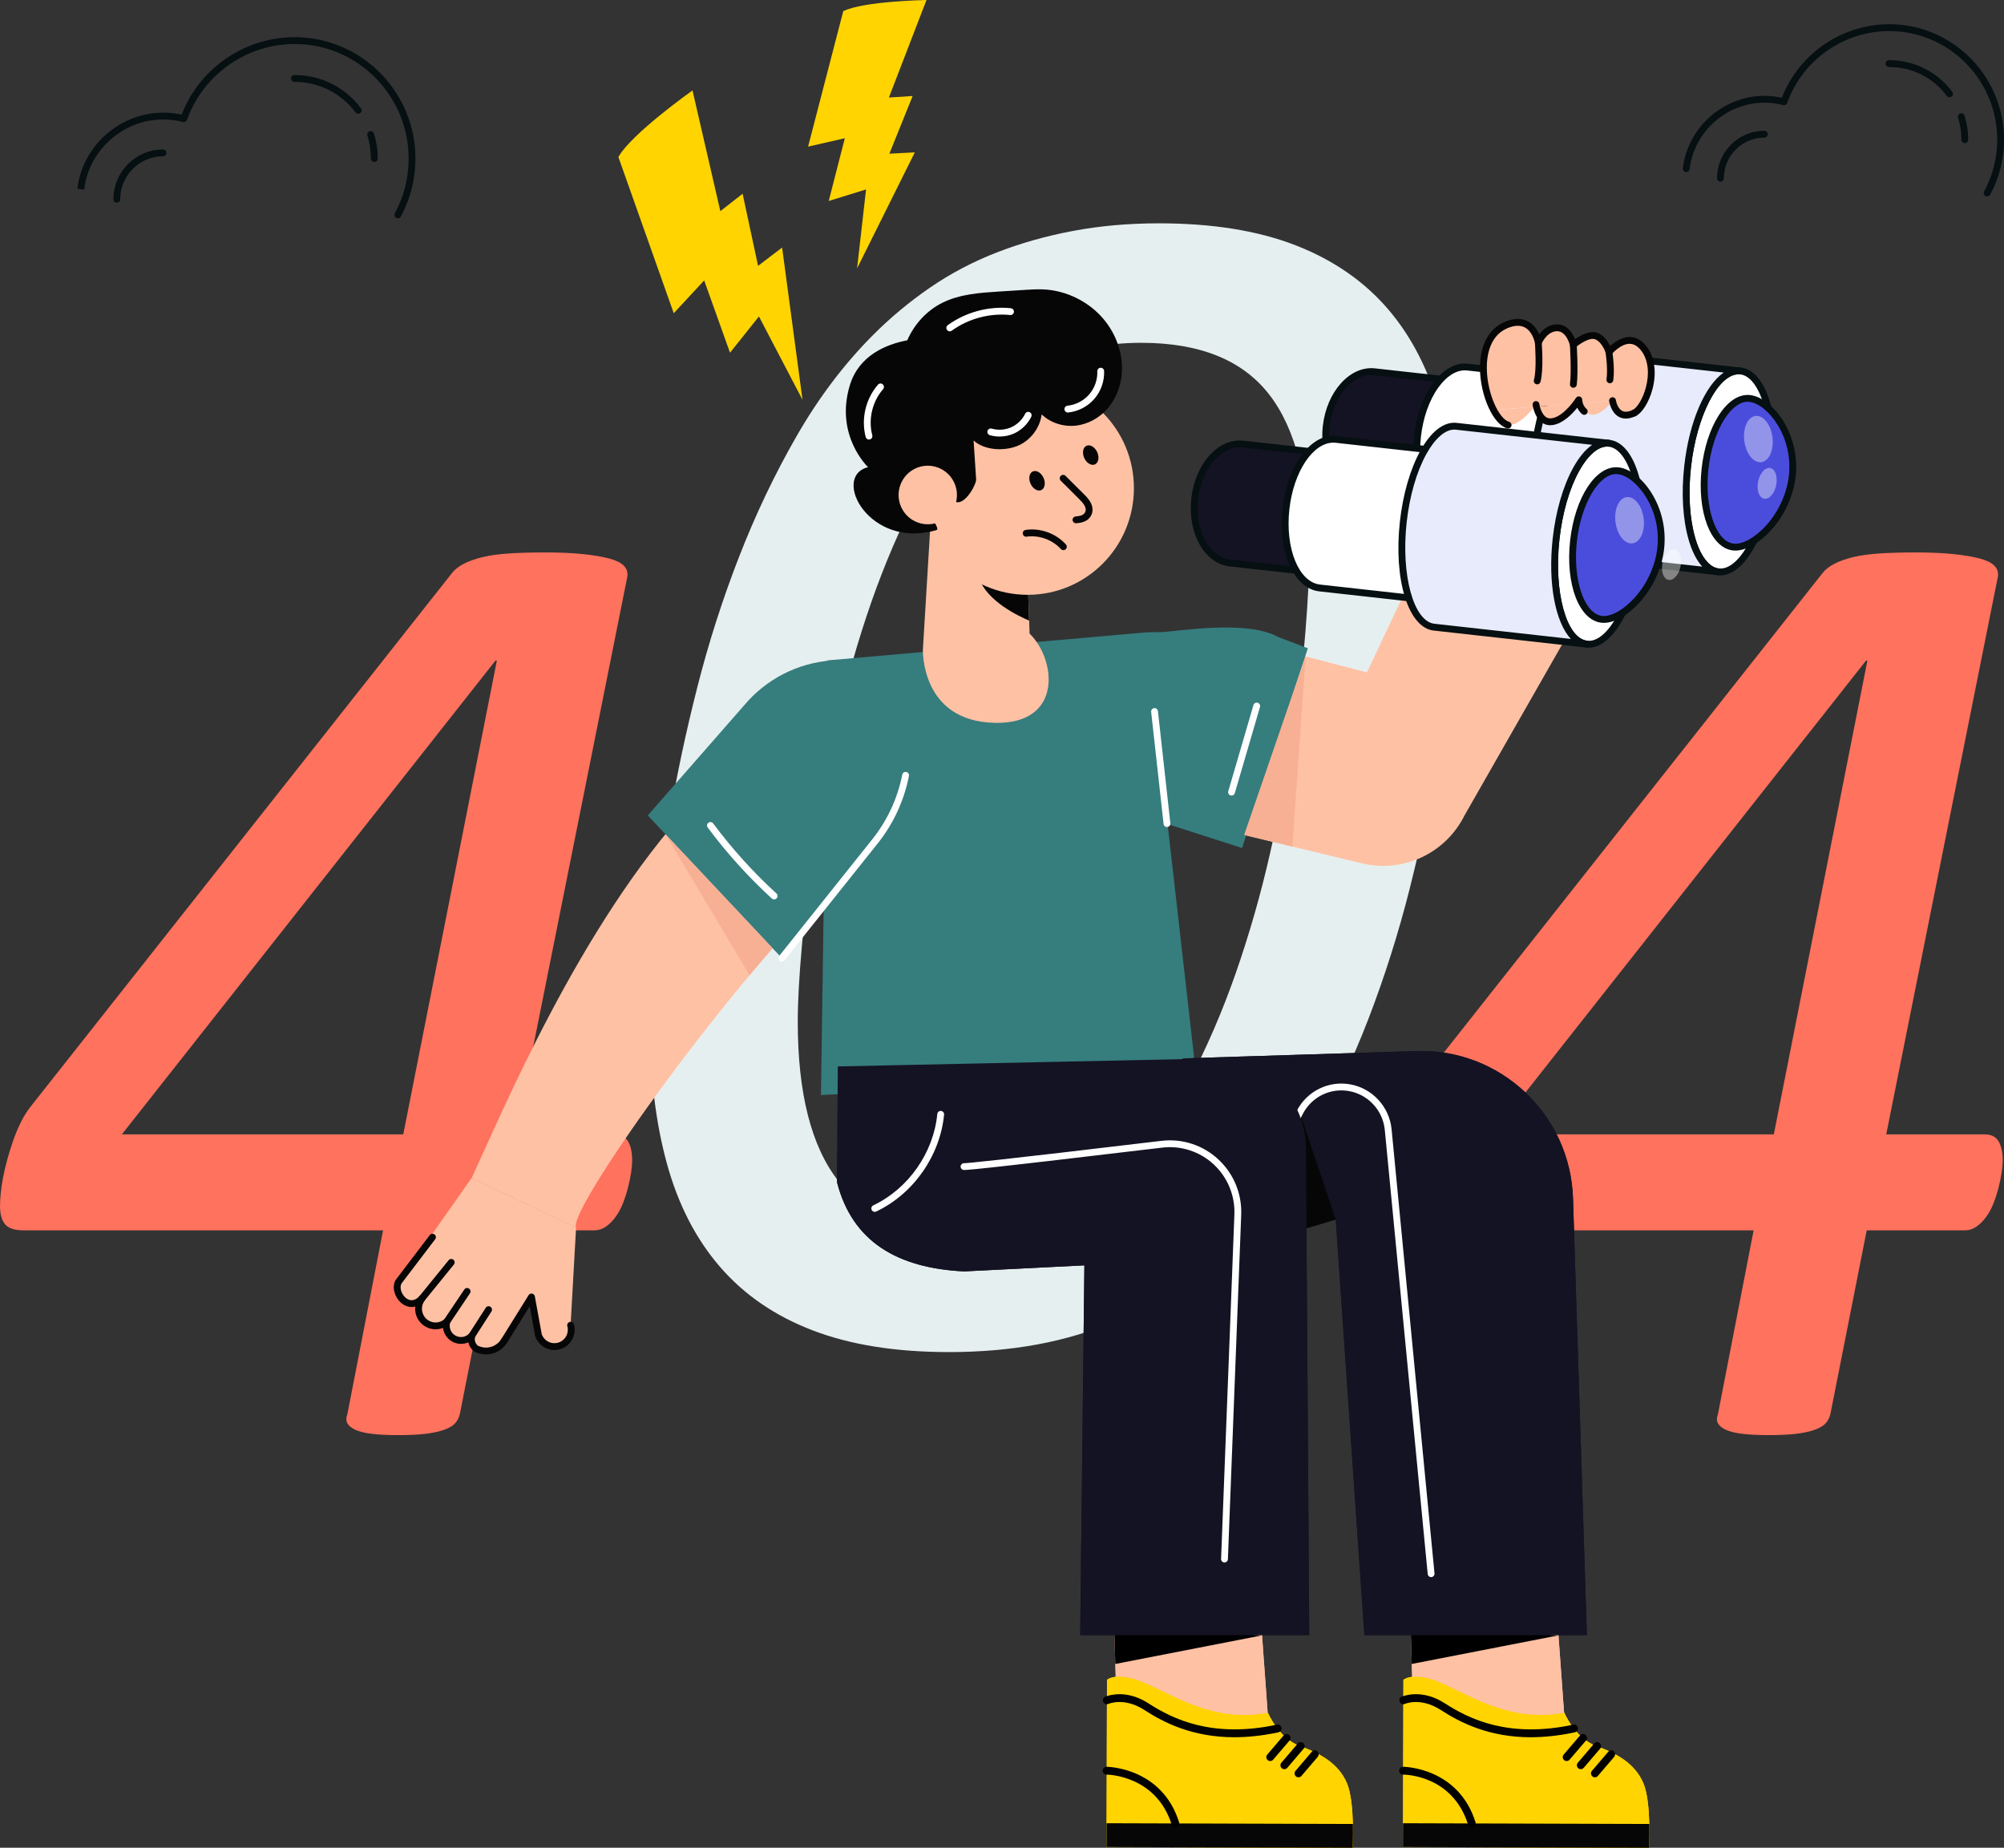 <svg width="256" height="236" viewBox="0 0 256 236" fill="none" xmlns="http://www.w3.org/2000/svg">
<rect x="0" y="0" width="256" height="236" fill="#333333" stroke="none"/>
<g clip-path="url(#clip0_12112_30510)">
<path d="M253.847 25.09C253.777 25.09 253.705 25.072 253.639 25.037C253.428 24.922 253.35 24.658 253.465 24.445C254.696 22.169 255.265 19.584 255.106 16.971C254.687 10.074 249.199 4.5 242.34 4.003C236.162 3.555 230.391 7.315 228.305 13.143C228.23 13.355 228.005 13.474 227.787 13.417C227.112 13.242 226.414 13.143 225.71 13.119C220.81 12.958 216.492 16.624 215.858 21.465L215.842 21.589C215.815 21.829 215.6 22 215.359 21.973C215.121 21.945 214.95 21.727 214.977 21.488L214.994 21.35C215.687 16.069 220.408 12.07 225.739 12.247C226.375 12.268 227.008 12.346 227.624 12.483C229.946 6.495 235.968 2.667 242.404 3.133C249.696 3.66 255.531 9.587 255.975 16.918C256.144 19.695 255.54 22.442 254.231 24.862C254.151 25.008 254.002 25.09 253.849 25.09H253.847Z" fill="#060F11"/>
<path d="M219.78 23.201C219.54 23.201 219.346 23.007 219.346 22.765C219.346 19.424 222.054 16.704 225.384 16.704C225.625 16.704 225.819 16.899 225.819 17.14C225.819 17.381 225.625 17.576 225.384 17.576C222.535 17.576 220.217 19.903 220.217 22.763C220.217 23.005 220.023 23.199 219.782 23.199L219.78 23.201Z" fill="#060F11"/>
<path d="M250.547 14.913C250.836 15.835 250.993 16.819 250.993 17.837L250.547 14.913Z" fill="white"/>
<path d="M250.993 18.273C250.753 18.273 250.559 18.078 250.559 17.837C250.559 16.883 250.415 15.943 250.132 15.043C250.06 14.813 250.186 14.568 250.415 14.496C250.646 14.424 250.888 14.55 250.96 14.78C251.271 15.765 251.426 16.794 251.426 17.837C251.426 18.078 251.232 18.273 250.991 18.273H250.993Z" fill="#060F11"/>
<path d="M249.044 12.424C248.912 12.424 248.782 12.364 248.697 12.251C246.932 9.903 244.239 8.557 241.312 8.557C241.071 8.557 240.877 8.363 240.877 8.121C240.877 7.88 241.071 7.685 241.312 7.685C244.515 7.685 247.459 9.157 249.391 11.725C249.537 11.918 249.498 12.191 249.306 12.337C249.226 12.397 249.135 12.424 249.044 12.424Z" fill="#060F11"/>
<path d="M80.756 148.164C80.756 148.625 80.713 149.143 80.628 149.718C80.543 150.294 80.413 150.927 80.24 151.616C80.067 152.307 79.854 152.983 79.596 153.645C79.338 154.307 79.022 154.897 78.649 155.415C78.275 155.933 77.86 156.351 77.402 156.667C76.942 156.984 76.456 157.142 75.939 157.142H63.383L58.739 180.622C58.623 181.083 58.423 181.471 58.138 181.788C57.851 182.105 57.391 182.378 56.763 182.608C56.13 182.837 55.343 183.009 54.398 183.126C53.451 183.24 52.291 183.299 50.914 183.299C49.537 183.299 48.319 183.24 47.43 183.126C46.54 183.009 45.853 182.837 45.366 182.608C44.877 182.378 44.55 182.105 44.377 181.788C44.204 181.473 44.204 181.083 44.377 180.622L48.935 157.142H3.011C1.862 157.142 1.075 156.883 0.646 156.365C0.215 155.847 0.002 155.07 0.002 154.034C0.002 153.633 0.031 153.115 0.087 152.481C0.144 151.848 0.244 151.157 0.388 150.409C0.53 149.661 0.718 148.871 0.947 148.036C1.176 147.202 1.434 146.382 1.721 145.574C2.008 144.768 2.336 143.991 2.71 143.244C3.082 142.496 3.527 141.807 4.043 141.172L57.707 73.235C58.051 72.776 58.553 72.373 59.213 72.026C59.87 71.681 60.675 71.393 61.62 71.163C62.566 70.934 63.697 70.774 65.016 70.688C66.335 70.603 67.883 70.56 69.66 70.56C71.552 70.56 73.171 70.632 74.52 70.776C75.866 70.92 76.972 71.107 77.831 71.337C78.69 71.566 79.307 71.87 79.68 72.244C80.052 72.62 80.209 73.064 80.153 73.582L65.876 144.885H78.432C79.291 144.885 79.895 145.187 80.238 145.793C80.582 146.396 80.754 147.189 80.754 148.166L80.756 148.164ZM63.471 84.37H63.298L15.567 144.885H51.515L63.471 84.372V84.37Z" fill="#FF725E"/>
<path d="M255.837 148.164C255.837 148.625 255.794 149.143 255.709 149.718C255.624 150.294 255.494 150.927 255.321 151.616C255.148 152.307 254.935 152.983 254.677 153.645C254.419 154.307 254.103 154.897 253.73 155.415C253.356 155.933 252.941 156.351 252.483 156.667C252.023 156.984 251.537 157.142 251.021 157.142H238.464L233.82 180.622C233.704 181.083 233.504 181.471 233.219 181.788C232.932 182.105 232.472 182.378 231.844 182.608C231.211 182.837 230.424 183.009 229.479 183.126C228.532 183.24 227.372 183.299 225.995 183.299C224.618 183.299 223.4 183.24 222.511 183.126C221.621 183.009 220.934 182.837 220.447 182.608C219.958 182.378 219.631 182.105 219.458 181.788C219.285 181.473 219.285 181.083 219.458 180.622L224.017 157.142H178.092C176.943 157.142 176.156 156.883 175.727 156.365C175.296 155.847 175.083 155.07 175.083 154.034C175.083 153.633 175.112 153.115 175.168 152.481C175.225 151.848 175.325 151.157 175.469 150.409C175.611 149.661 175.799 148.871 176.028 148.036C176.257 147.202 176.515 146.382 176.802 145.574C177.089 144.768 177.417 143.991 177.791 143.244C178.163 142.496 178.608 141.807 179.124 141.172L232.788 73.235C233.132 72.776 233.634 72.373 234.294 72.026C234.951 71.681 235.756 71.393 236.701 71.163C237.648 70.934 238.778 70.774 240.098 70.688C241.417 70.603 242.965 70.56 244.741 70.56C246.633 70.56 248.252 70.632 249.601 70.776C250.947 70.92 252.053 71.107 252.912 71.337C253.771 71.566 254.388 71.87 254.761 72.244C255.133 72.62 255.29 73.064 255.234 73.582L240.957 144.885H253.513C254.373 144.885 254.976 145.187 255.319 145.793C255.663 146.396 255.835 147.189 255.835 148.166L255.837 148.164ZM238.552 84.37H238.379L190.648 144.883H226.596L238.552 84.37Z" fill="#FF725E"/>
<path d="M186.124 70.519C186.124 73.695 185.926 77.573 185.531 82.154C185.135 86.738 184.487 91.68 183.589 96.983C182.689 102.287 181.521 107.79 180.084 113.489C178.644 119.19 176.885 124.745 174.8 130.158C172.714 135.568 170.253 140.728 167.413 145.635C164.573 150.543 161.32 154.8 157.654 158.406C153.411 162.736 148.29 166.198 142.288 168.795C136.285 171.392 129.259 172.691 121.209 172.691C114.45 172.691 108.664 171.772 103.847 169.932C99.031 168.092 95.076 165.386 91.985 161.815C88.893 158.244 86.63 153.844 85.192 148.61C83.753 143.38 83.035 137.408 83.035 130.697C83.035 127.523 83.233 123.645 83.629 119.061C84.022 114.48 84.67 109.536 85.57 104.232C86.469 98.928 87.636 93.446 89.076 87.782C90.513 82.118 92.292 76.563 94.414 71.113C96.534 65.665 98.996 60.505 101.801 55.636C104.604 50.766 107.839 46.49 111.506 42.81C113.733 40.575 116.159 38.554 118.784 36.749C121.406 34.946 124.246 33.449 127.302 32.257C130.357 31.067 133.61 30.146 137.061 29.498C140.512 28.848 144.178 28.524 148.059 28.524C154.887 28.524 160.711 29.463 165.527 31.338C170.342 33.215 174.278 35.939 177.335 39.51C180.39 43.081 182.619 47.483 184.02 52.715C185.422 57.947 186.122 63.881 186.122 70.519H186.124ZM167.254 70.735C167.254 61.572 165.545 54.788 162.131 50.386C158.715 45.986 153.27 43.784 145.796 43.784C141.553 43.784 137.726 44.524 134.312 46.003C130.896 47.483 127.752 49.629 124.877 52.442C122 55.33 119.449 58.901 117.22 63.157C114.992 67.415 113.015 72.016 111.29 76.956C109.566 81.9 108.127 86.985 106.978 92.217C105.828 97.449 104.875 102.499 104.121 107.369C103.366 112.239 102.808 116.678 102.449 120.681C102.088 124.686 101.909 127.951 101.909 130.477C101.909 139.642 103.634 146.425 107.085 150.826C110.536 155.228 115.961 157.428 123.368 157.428C127.682 157.428 131.544 156.688 134.96 155.208C138.374 153.731 141.483 151.583 144.286 148.77C147.089 145.956 149.625 142.403 151.889 138.109C154.152 133.818 156.148 129.2 157.873 124.256C159.597 119.314 161.054 114.227 162.239 108.995C163.425 103.765 164.396 98.732 165.151 93.895C165.906 89.063 166.445 84.625 166.769 80.583C167.093 76.543 167.254 73.26 167.254 70.733V70.735Z" fill="#E6EFEF"/>
<path d="M142.558 215.279C149.415 219.882 156.209 223.942 161.966 219.148L160.057 192.939L141.87 192.133L142.56 215.279H142.558Z" fill="#FFC1A4"/>
<path d="M161.134 208.891L142.475 212.526L142.322 207.236L161.134 208.891Z" fill="black"/>
<path d="M161.964 218.749C161.964 218.749 163.341 222.024 166.051 223.003C168.761 223.983 171.027 225.297 172.07 227.77C173.114 230.243 172.782 236.002 172.782 236.002L141.352 235.908L141.414 214.553C141.414 214.553 142.764 213.332 146.626 215.118C150.49 216.901 155.442 219.997 161.964 218.751V218.749Z" fill="#FFD400"/>
<path d="M172.823 232.963C172.862 234.643 172.784 236.002 172.784 236.002L141.354 235.909L141.363 232.869L172.825 232.963H172.823Z" fill="#060606"/>
<path d="M157.699 221.886C152.316 221.886 148.653 220.005 146.182 218.402C143.627 216.745 141.631 217.612 141.612 217.622C141.362 217.735 141.067 217.622 140.954 217.37C140.842 217.119 140.954 216.823 141.205 216.71C141.305 216.666 143.717 215.616 146.721 217.563C149.821 219.573 154.888 222.039 163.091 220.283C163.359 220.225 163.625 220.398 163.681 220.667C163.739 220.935 163.567 221.202 163.299 221.259C161.252 221.697 159.39 221.882 157.699 221.882V221.886Z" fill="black"/>
<path d="M162.263 224.925C162.149 224.925 162.034 224.886 161.939 224.804C161.732 224.625 161.706 224.31 161.885 224.102L163.968 221.666C164.147 221.457 164.461 221.432 164.668 221.613C164.876 221.792 164.901 222.108 164.723 222.316L162.639 224.752C162.54 224.867 162.403 224.925 162.261 224.925H162.263Z" fill="black"/>
<path d="M164.067 225.965C163.952 225.965 163.838 225.926 163.743 225.844C163.535 225.665 163.51 225.35 163.688 225.141L165.772 222.705C165.95 222.497 166.265 222.472 166.472 222.653C166.68 222.832 166.705 223.147 166.526 223.356L164.443 225.791C164.344 225.906 164.206 225.965 164.065 225.965H164.067Z" fill="black"/>
<path d="M165.873 227.003C165.758 227.003 165.644 226.964 165.549 226.882C165.341 226.703 165.316 226.387 165.495 226.179L167.578 223.743C167.756 223.535 168.071 223.51 168.278 223.691C168.486 223.87 168.511 224.185 168.333 224.394L166.249 226.829C166.15 226.944 166.013 227.003 165.871 227.003H165.873Z" fill="black"/>
<path d="M150.149 233.395C149.937 233.395 149.741 233.258 149.675 233.046C147.681 226.705 141.424 226.66 141.383 226.658C141.109 226.644 140.884 226.436 140.884 226.161C140.884 225.885 141.105 225.661 141.379 225.661C141.474 225.661 148.418 225.731 150.622 232.746C150.706 233.009 150.56 233.29 150.298 233.371C150.248 233.387 150.197 233.395 150.149 233.395Z" fill="black"/>
<path d="M180.425 215.279C187.283 219.882 194.076 223.942 199.833 219.148L197.924 192.939L179.737 192.133L180.427 215.279H180.425Z" fill="#FFC1A4"/>
<path d="M199.001 208.891L180.342 212.526L180.189 207.236L199.001 208.891Z" fill="black"/>
<path d="M199.831 218.749C199.831 218.749 201.208 222.024 203.918 223.003C206.628 223.983 208.894 225.297 209.938 227.77C210.981 230.243 210.649 236.002 210.649 236.002L179.219 235.908L179.281 214.553C179.281 214.553 180.631 213.332 184.493 215.118C188.357 216.901 193.309 219.997 199.831 218.751V218.749Z" fill="#FFD400"/>
<path d="M210.69 232.963C210.729 234.643 210.651 236.002 210.651 236.002L179.221 235.909L179.23 232.869L210.692 232.963H210.69Z" fill="#060606"/>
<path d="M195.566 221.886C190.183 221.886 186.521 220.005 184.049 218.402C181.495 216.745 179.498 217.612 179.479 217.622C179.229 217.735 178.934 217.622 178.821 217.37C178.709 217.119 178.822 216.823 179.072 216.71C179.173 216.666 181.584 215.616 184.589 217.563C187.688 219.573 192.755 222.039 200.959 220.283C201.226 220.225 201.492 220.398 201.548 220.667C201.606 220.935 201.434 221.202 201.166 221.259C199.12 221.697 197.257 221.882 195.566 221.882V221.886Z" fill="black"/>
<path d="M200.13 224.925C200.016 224.925 199.901 224.886 199.806 224.804C199.599 224.625 199.573 224.31 199.752 224.102L201.835 221.666C202.014 221.457 202.328 221.432 202.536 221.613C202.743 221.792 202.768 222.108 202.59 222.316L200.507 224.752C200.408 224.867 200.27 224.925 200.128 224.925H200.13Z" fill="black"/>
<path d="M201.936 225.965C201.821 225.965 201.707 225.926 201.612 225.844C201.404 225.665 201.379 225.35 201.558 225.141L203.641 222.705C203.819 222.497 204.134 222.472 204.341 222.653C204.549 222.832 204.574 223.147 204.396 223.356L202.312 225.791C202.213 225.906 202.076 225.965 201.934 225.965H201.936Z" fill="black"/>
<path d="M203.74 227.003C203.626 227.003 203.511 226.964 203.416 226.882C203.209 226.703 203.183 226.387 203.362 226.179L205.445 223.743C205.624 223.535 205.938 223.51 206.145 223.691C206.353 223.87 206.378 224.185 206.2 224.394L204.116 226.829C204.017 226.944 203.88 227.003 203.738 227.003H203.74Z" fill="black"/>
<path d="M188.016 233.395C187.805 233.395 187.609 233.258 187.543 233.046C185.556 226.73 179.506 226.658 179.25 226.658C178.976 226.658 178.753 226.436 178.751 226.159C178.751 225.885 178.973 225.661 179.246 225.659C179.341 225.659 186.286 225.729 188.489 232.744C188.573 233.007 188.427 233.288 188.165 233.369C188.115 233.385 188.064 233.393 188.016 233.393V233.395Z" fill="black"/>
<path d="M170.629 155.748L174.292 208.848H202.714L200.945 153.076C200.603 142.288 191.579 133.841 180.833 134.248L151.078 135.181L153.629 160.843L170.629 155.748Z" fill="#141323"/>
<path d="M166.04 142.077L170.629 155.748L165.095 157.407L166.04 142.077Z" fill="#060606"/>
<path d="M182.815 201.436C182.594 201.436 182.404 201.266 182.383 201.04L176.901 144.317C176.662 141.844 174.794 139.807 172.36 139.361C169.943 138.919 167.559 140.091 166.426 142.28L163.476 147.973C163.365 148.187 163.101 148.271 162.89 148.158C162.676 148.047 162.593 147.784 162.705 147.57L165.656 141.877C166.967 139.348 169.724 137.992 172.517 138.503C175.332 139.017 177.491 141.375 177.768 144.233L183.25 200.957C183.273 201.196 183.099 201.41 182.858 201.434C182.844 201.434 182.829 201.436 182.815 201.436Z" fill="white"/>
<path d="M138.526 161.616L137.99 208.848H167.248L166.824 146.634C166.775 139.607 160.566 134.235 153.637 135.224L107.027 136.207L106.93 151.018C108.876 158.557 114.585 161.963 123.151 162.387L138.528 161.614L138.526 161.616Z" fill="#141323"/>
<path d="M111.747 154.782C111.584 154.782 111.429 154.691 111.353 154.533C111.25 154.315 111.343 154.054 111.56 153.951C116.045 151.819 119.254 147.239 119.737 142.282C119.76 142.042 119.971 141.867 120.212 141.891C120.451 141.914 120.625 142.128 120.602 142.368C120.09 147.623 116.687 152.481 111.931 154.739C111.871 154.768 111.807 154.782 111.745 154.782H111.747Z" fill="white"/>
<path d="M156.422 199.559C156.422 199.559 156.411 199.559 156.405 199.559C156.164 199.549 155.978 199.347 155.988 199.105L157.687 155.123C157.78 152.699 156.816 150.364 155.041 148.717C153.266 147.072 150.871 146.291 148.471 146.577C123.578 149.546 123.221 149.463 123.05 149.422C122.815 149.367 122.67 149.132 122.726 148.898C122.778 148.678 122.988 148.536 123.205 148.565C123.533 148.569 126.706 148.294 148.37 145.711C151.024 145.393 153.67 146.256 155.633 148.076C157.596 149.897 158.663 152.477 158.558 155.158L156.859 199.14C156.849 199.376 156.657 199.561 156.424 199.561L156.422 199.559Z" fill="white"/>
<path d="M209.928 64.138L187.071 104.172C184.654 109.007 179.238 111.534 173.997 110.272L150.035 104.499L157.324 81.38L174.616 85.881L189.31 54.812L209.93 64.14L209.928 64.138Z" fill="#FFC1A4"/>
<path d="M146.368 80.768L147.371 80.743C147.689 80.735 148.006 80.749 148.324 80.733C150.838 80.609 159.303 79.133 163.328 81.38L167.074 82.799L158.665 108.311L139.99 102.311L146.368 80.77V80.768Z" fill="#367D7E"/>
<path d="M152.549 135.107L146.37 80.768L105.679 84.351L104.872 139.864C121.62 139.04 137.575 137.51 152.551 135.107H152.549Z" fill="#367D7E"/>
<path d="M149.072 105.628C148.853 105.628 148.665 105.463 148.64 105.241L147.055 90.928C147.028 90.689 147.201 90.472 147.439 90.445C147.678 90.418 147.893 90.591 147.92 90.831L149.505 105.143C149.532 105.383 149.36 105.599 149.121 105.626C149.105 105.626 149.088 105.628 149.072 105.628Z" fill="white"/>
<path d="M157.325 101.61C157.284 101.61 157.243 101.604 157.202 101.592C156.971 101.524 156.84 101.283 156.907 101.051L160.122 90.056C160.19 89.824 160.43 89.692 160.661 89.76C160.892 89.828 161.024 90.069 160.956 90.301L157.742 101.296C157.685 101.487 157.513 101.61 157.325 101.61Z" fill="white"/>
<path d="M127.085 92.326C135.884 92.505 134.891 84.168 131.525 80.926L131.244 72.809L118.889 66.522L117.896 82.947C117.896 82.947 117.564 92.131 127.087 92.324L127.085 92.326Z" fill="#FFC1A4"/>
<path d="M131.466 79.263C130.134 78.704 126.177 76.839 125.077 73.907L131.3 74.606L131.466 79.261V79.263Z" fill="#060606"/>
<path d="M131.28 75.971C138.775 75.971 144.851 69.872 144.851 62.349C144.851 54.826 138.775 48.727 131.28 48.727C123.785 48.727 117.709 54.826 117.709 62.349C117.709 69.872 123.785 75.971 131.28 75.971Z" fill="#FFC1A4"/>
<path d="M137.449 66.835C137.23 66.835 137.042 66.669 137.016 66.446C136.991 66.206 137.164 65.99 137.402 65.965C137.717 65.932 138.041 65.897 138.289 65.76C138.522 65.634 138.671 65.414 138.692 65.17C138.733 64.685 138.316 64.199 137.903 63.786L135.505 61.397C135.335 61.227 135.335 60.951 135.503 60.78C135.672 60.608 135.948 60.608 136.118 60.778L138.516 63.167C139.073 63.722 139.633 64.403 139.559 65.246C139.513 65.784 139.193 66.263 138.704 66.529C138.304 66.747 137.874 66.792 137.495 66.833C137.48 66.833 137.464 66.835 137.449 66.835Z" fill="#060606"/>
<path d="M135.841 70.266C135.723 70.266 135.604 70.217 135.519 70.124C134.444 68.938 132.73 68.317 131.147 68.544C130.906 68.58 130.689 68.412 130.654 68.175C130.619 67.935 130.786 67.715 131.023 67.68C132.908 67.407 134.879 68.12 136.163 69.536C136.324 69.715 136.312 69.989 136.134 70.153C136.051 70.229 135.946 70.266 135.841 70.266Z" fill="#060606"/>
<path d="M131.651 61.788C131.955 62.443 132.57 62.803 133.022 62.594C133.476 62.38 133.602 61.679 133.302 61.025C132.997 60.365 132.384 60.005 131.93 60.219C131.478 60.425 131.352 61.128 131.651 61.788Z" fill="#060606"/>
<path d="M138.51 58.507C138.814 59.162 139.429 59.522 139.881 59.313C140.335 59.099 140.461 58.398 140.161 57.744C139.856 57.084 139.243 56.724 138.789 56.938C138.337 57.144 138.211 57.847 138.51 58.507Z" fill="#060606"/>
<path d="M143.264 48.073C143.08 49.551 142.498 50.988 141.538 52.121C140.508 53.336 139.032 54.179 137.453 54.36C135.878 54.541 134.217 54.031 133.067 52.927C132.838 54.738 131.54 56.377 129.835 57.008C128.128 57.639 125.713 57.495 124.371 56.258C124.477 57.913 124.588 59.569 124.695 61.22C124.739 61.903 123.024 65.034 121.773 63.913C121.74 63.883 122.089 63.215 118.516 62.573C115.259 61.989 120.353 67.26 119.676 67.686C111.038 70.272 106.137 60.83 110.895 59.67C110.895 59.67 106.592 55.632 108.573 49.175C109.743 45.37 113.232 43.971 115.9 43.464C116.794 41.397 118.41 39.635 120.433 38.647C122.644 37.565 125.166 37.392 127.62 37.236C128.728 37.166 129.831 37.096 130.939 37.025C131.73 36.977 132.526 36.926 133.317 36.963C136.25 37.107 139.105 38.523 140.997 40.783C142.675 42.789 143.588 45.474 143.264 48.071V48.073Z" fill="#060606"/>
<path d="M122.119 64.178C122.645 62.181 121.458 60.134 119.469 59.606C117.479 59.078 115.44 60.269 114.913 62.266C114.387 64.263 115.574 66.31 117.564 66.838C119.553 67.366 121.593 66.175 122.119 64.178Z" fill="#FFC1A4"/>
<path d="M88.263 102.792C73.977 118.236 63.969 142.551 60.243 150.463L73.591 156.788C72.427 154.961 91.031 128.222 106.926 112.155" fill="#FFC1A4"/>
<path d="M113.716 83.841L106.323 84.347C101.935 84.647 97.858 86.73 95.035 90.116L82.749 104.147L99.875 122.367L111.787 107.445C115.626 102.636 116.971 96.286 115.411 90.326L113.714 83.843L113.716 83.841Z" fill="#367D7E"/>
<path d="M99.877 122.803C99.782 122.803 99.685 122.772 99.606 122.708C99.417 122.558 99.388 122.282 99.538 122.095L111.45 107.172C113.353 104.787 114.67 101.943 115.258 98.944C115.304 98.707 115.533 98.555 115.768 98.6C116.005 98.646 116.158 98.876 116.111 99.112C115.496 102.248 114.119 105.223 112.129 107.718L100.217 122.64C100.131 122.747 100.005 122.803 99.877 122.803Z" fill="white"/>
<path d="M73.591 156.788L72.89 169.266C73.204 170.415 72.529 171.601 71.385 171.918C70.442 172.177 69.466 171.762 68.98 170.952C68.9 170.822 68.83 170.676 68.78 170.522L67.893 165.653L64.402 171.264C63.636 172.497 62.045 172.915 60.774 172.22C60.291 171.821 60.107 171.182 60.27 170.604C59.684 171.241 58.724 171.406 57.94 170.952C57.657 170.785 57.434 170.557 57.279 170.3C57.009 169.852 56.935 169.309 57.075 168.809C56.355 169.445 55.281 169.545 54.447 168.992C54.169 168.809 53.944 168.567 53.781 168.299C53.37 167.613 53.349 166.729 53.797 166.009C53.863 165.904 53.901 165.843 53.901 165.843C52.006 167.859 49.952 164.778 51.027 163.561L60.239 150.465" fill="#FFC1A4"/>
<path d="M70.826 172.428C69.936 172.428 69.082 171.965 68.607 171.176C68.502 171.001 68.421 170.826 68.367 170.655C68.361 170.637 68.355 170.618 68.353 170.598L67.668 166.838L64.772 171.494C64.644 171.698 64.376 171.761 64.173 171.632C63.969 171.504 63.907 171.235 64.035 171.03L67.527 165.419C67.622 165.267 67.802 165.187 67.977 165.222C68.153 165.255 68.291 165.396 68.324 165.573L69.204 170.411C69.239 170.512 69.29 170.618 69.354 170.725C69.748 171.379 70.537 171.696 71.272 171.496C71.713 171.375 72.081 171.087 72.308 170.688C72.535 170.289 72.593 169.825 72.471 169.381C72.407 169.15 72.543 168.908 72.776 168.844C73.008 168.78 73.247 168.916 73.311 169.15C73.493 169.817 73.406 170.516 73.065 171.12C72.723 171.722 72.168 172.154 71.503 172.339C71.28 172.399 71.053 172.43 70.828 172.43L70.826 172.428Z" fill="#060606"/>
<path d="M62.08 172.989C61.566 172.989 61.048 172.865 60.569 172.602C60.544 172.588 60.522 172.572 60.501 172.555C60.152 172.267 59.919 171.873 59.826 171.447C59.166 171.739 58.388 171.712 57.725 171.326C57.386 171.126 57.106 170.849 56.908 170.522C56.739 170.24 56.631 169.926 56.592 169.605C55.82 169.907 54.928 169.829 54.21 169.352C53.888 169.14 53.613 168.852 53.413 168.521C53.11 168.016 52.988 167.442 53.048 166.881C52.325 167.066 51.648 166.782 51.192 166.363C50.35 165.59 49.943 164.128 50.705 163.267L54.901 157.751C55.046 157.559 55.32 157.524 55.51 157.67C55.7 157.816 55.737 158.09 55.591 158.281L51.374 163.822C50.982 164.268 51.188 165.178 51.778 165.721C52.105 166.023 52.779 166.4 53.587 165.54C53.741 165.376 53.993 165.357 54.171 165.495C54.348 165.633 54.392 165.882 54.272 166.073L54.167 166.239C53.818 166.799 53.814 167.5 54.156 168.069C54.288 168.289 54.472 168.482 54.687 168.624C55.339 169.056 56.202 168.996 56.79 168.478C56.935 168.349 57.147 168.334 57.31 168.437C57.473 168.54 57.548 168.739 57.496 168.924C57.389 169.309 57.446 169.728 57.653 170.072C57.775 170.275 57.952 170.448 58.163 170.575C58.755 170.917 59.492 170.806 59.954 170.306C60.09 170.158 60.311 170.123 60.485 170.222C60.66 170.322 60.745 170.528 60.691 170.723C60.575 171.134 60.705 171.576 61.023 171.858C62.082 172.413 63.399 172.056 64.033 171.034C64.159 170.83 64.429 170.768 64.633 170.896C64.836 171.025 64.898 171.293 64.77 171.498C64.173 172.458 63.139 172.993 62.078 172.993L62.08 172.989Z" fill="#060606"/>
<path d="M53.904 166.278C53.806 166.278 53.709 166.244 53.628 166.18C53.442 166.028 53.415 165.754 53.566 165.567L57.308 160.958C57.459 160.771 57.733 160.744 57.919 160.896C58.105 161.048 58.132 161.324 57.981 161.509L54.239 166.118C54.154 166.223 54.028 166.279 53.902 166.279L53.904 166.278Z" fill="#060606"/>
<path d="M57.077 169.243C56.993 169.243 56.908 169.22 56.834 169.169C56.635 169.035 56.582 168.762 56.716 168.563L59.312 164.7C59.446 164.5 59.717 164.447 59.915 164.582C60.115 164.716 60.167 164.989 60.033 165.187L57.438 169.05C57.354 169.175 57.217 169.243 57.077 169.243Z" fill="#060606"/>
<path d="M60.272 171.038C60.19 171.038 60.109 171.015 60.037 170.968C59.835 170.838 59.777 170.567 59.907 170.364L62.049 167.035C62.179 166.832 62.448 166.774 62.65 166.905C62.852 167.035 62.91 167.306 62.78 167.508L60.639 170.838C60.555 170.966 60.415 171.038 60.272 171.038Z" fill="#060606"/>
<path d="M98.89 114.875C98.785 114.875 98.68 114.838 98.597 114.76C95.594 112.013 92.837 108.962 90.407 105.695C90.263 105.502 90.302 105.227 90.496 105.083C90.688 104.939 90.962 104.978 91.105 105.171C93.503 108.395 96.222 111.403 99.184 114.114C99.363 114.275 99.374 114.552 99.213 114.731C99.128 114.826 99.01 114.873 98.891 114.873L98.89 114.875Z" fill="white"/>
<path d="M166.781 83.841L165.095 108.126L158.931 106.641L166.781 83.841Z" fill="#F7B094"/>
<path d="M85.006 106.547L95.755 124.562L98.692 121.106L85.006 106.547Z" fill="#F7B094"/>
<path d="M50.823 27.878C50.753 27.878 50.681 27.861 50.615 27.826C50.404 27.711 50.326 27.446 50.441 27.234C51.74 24.831 52.34 22.103 52.173 19.344C51.733 12.066 45.94 6.182 38.699 5.658C32.178 5.185 26.087 9.153 23.887 15.306C23.811 15.518 23.586 15.637 23.369 15.581C22.657 15.396 21.918 15.29 21.173 15.265C15.999 15.096 11.437 18.966 10.766 24.079L10.748 24.212L9.885 24.107L9.903 23.965C10.632 18.412 15.588 14.208 21.2 14.393C21.875 14.414 22.548 14.5 23.202 14.644C25.64 8.333 31.98 4.297 38.759 4.788C46.431 5.343 52.571 11.579 53.038 19.292C53.215 22.214 52.58 25.104 51.203 27.65C51.124 27.796 50.974 27.878 50.821 27.878H50.823Z" fill="#060F11"/>
<path d="M14.925 25.886C14.684 25.886 14.49 25.692 14.49 25.45C14.49 21.942 17.334 19.087 20.829 19.087C21.07 19.087 21.264 19.282 21.264 19.523C21.264 19.765 21.07 19.959 20.829 19.959C17.813 19.959 15.359 22.422 15.359 25.45C15.359 25.692 15.165 25.886 14.925 25.886Z" fill="#060F11"/>
<path d="M47.347 17.175C47.651 18.149 47.816 19.184 47.816 20.257L47.347 17.175Z" fill="white"/>
<path d="M47.816 20.694C47.576 20.694 47.382 20.499 47.382 20.257C47.382 19.251 47.23 18.256 46.932 17.306C46.86 17.076 46.986 16.831 47.217 16.758C47.446 16.686 47.69 16.813 47.762 17.043C48.088 18.078 48.253 19.159 48.253 20.257C48.253 20.499 48.059 20.694 47.818 20.694H47.816Z" fill="#060F11"/>
<path d="M45.764 14.529C45.632 14.529 45.502 14.469 45.417 14.356C43.55 11.875 40.709 10.454 37.615 10.454C37.374 10.454 37.18 10.259 37.18 10.018C37.18 9.776 37.374 9.582 37.615 9.582C40.982 9.582 44.078 11.13 46.109 13.83C46.255 14.023 46.216 14.295 46.024 14.441C45.946 14.502 45.853 14.529 45.762 14.529H45.764Z" fill="#060F11"/>
<path d="M136.411 52.688C136.19 52.688 136.002 52.52 135.978 52.296C135.953 52.057 136.128 51.843 136.366 51.817C137.428 51.708 138.436 51.184 139.137 50.377C139.837 49.57 140.215 48.494 140.176 47.425C140.167 47.183 140.355 46.981 140.595 46.973C140.834 46.963 141.038 47.152 141.045 47.394C141.092 48.682 140.636 49.977 139.792 50.951C138.948 51.922 137.732 52.555 136.456 52.686C136.44 52.686 136.427 52.688 136.411 52.688Z" fill="white"/>
<path d="M127.691 55.758C127.271 55.758 126.85 55.7 126.448 55.583C126.217 55.517 126.085 55.273 126.151 55.042C126.217 54.81 126.458 54.678 126.691 54.744C127.497 54.979 128.399 54.917 129.168 54.576C129.936 54.236 130.588 53.605 130.956 52.847C131.061 52.631 131.323 52.542 131.538 52.647C131.753 52.752 131.843 53.015 131.738 53.231C131.28 54.169 130.471 54.952 129.521 55.375C128.95 55.628 128.32 55.756 127.691 55.756V55.758Z" fill="white"/>
<path d="M111.007 56.142C110.815 56.142 110.639 56.011 110.587 55.817C109.981 53.498 110.583 50.935 112.156 49.13C112.313 48.949 112.588 48.93 112.769 49.09C112.949 49.249 112.969 49.524 112.81 49.705C111.425 51.295 110.895 53.552 111.428 55.595C111.489 55.828 111.351 56.066 111.118 56.128C111.081 56.138 111.044 56.142 111.007 56.142Z" fill="white"/>
<path d="M121.329 42.319C121.195 42.319 121.061 42.257 120.976 42.138C120.834 41.944 120.879 41.669 121.073 41.529C123.374 39.86 126.31 39.074 129.133 39.368C129.371 39.393 129.546 39.607 129.521 39.847C129.496 40.086 129.278 40.26 129.044 40.236C126.431 39.964 123.713 40.692 121.585 42.236C121.507 42.292 121.418 42.319 121.331 42.319H121.329Z" fill="white"/>
<path d="M175.601 47.481C172.647 47.152 169.877 50.287 169.413 54.483C168.95 58.679 170.969 62.345 173.923 62.674L193.444 64.845C190.489 64.516 188.47 60.85 188.934 56.654C189.397 52.458 192.167 49.325 195.122 49.652L175.601 47.481Z" fill="#141323"/>
<path d="M193.446 65.281C193.43 65.281 193.413 65.281 193.397 65.279L173.877 63.108C170.69 62.754 168.494 58.864 168.981 54.436C169.47 50.008 172.457 46.695 175.648 47.049L195.168 49.22C195.407 49.247 195.579 49.461 195.552 49.703C195.525 49.942 195.314 50.116 195.071 50.088C192.363 49.788 189.801 52.754 189.364 56.705C188.928 60.653 190.78 64.111 193.49 64.413C193.729 64.44 193.901 64.654 193.874 64.896C193.849 65.12 193.661 65.285 193.442 65.285L193.446 65.281ZM175.174 47.896C172.608 47.896 170.263 50.768 169.848 54.532C169.411 58.48 171.264 61.938 173.974 62.24L190.881 64.119C189.149 62.583 188.158 59.728 188.503 56.605C188.848 53.482 190.437 50.914 192.462 49.796L175.555 47.917C175.429 47.904 175.301 47.896 175.174 47.896Z" fill="#060F11"/>
<path d="M187.473 46.886C184.518 46.556 181.655 50.538 181.077 55.78C180.499 61.019 182.425 65.534 185.38 65.864L204.9 68.034C201.946 67.705 200.019 63.192 200.597 57.951C201.175 52.711 204.039 48.729 206.993 49.056L187.473 46.886Z" fill="white"/>
<path d="M204.9 68.469C204.884 68.469 204.867 68.469 204.851 68.467L185.333 66.298C182.092 65.938 180.033 61.296 180.646 55.733C180.934 53.126 181.781 50.731 183.032 48.99C184.336 47.178 185.93 46.276 187.521 46.453L207.041 48.624C207.28 48.651 207.453 48.866 207.425 49.107C207.398 49.346 207.185 49.52 206.944 49.493C204.231 49.191 201.579 53.009 201.028 58.001C200.477 62.993 202.235 67.3 204.946 67.602C205.185 67.629 205.358 67.844 205.33 68.085C205.305 68.309 205.117 68.475 204.898 68.475L204.9 68.469ZM187.131 47.302C185.958 47.302 184.765 48.071 183.737 49.498C182.573 51.118 181.781 53.365 181.51 55.826C180.959 60.819 182.716 65.126 185.428 65.427L202.541 67.33C200.702 65.567 199.715 61.983 200.165 57.9C200.615 53.819 202.361 50.536 204.539 49.22L187.426 47.318C187.327 47.306 187.23 47.302 187.131 47.302Z" fill="#060F11"/>
<path d="M226.278 60.804C227.06 53.719 225.299 47.71 222.345 47.381C219.392 47.053 216.363 52.53 215.582 59.615C214.8 66.7 216.561 72.71 219.514 73.038C222.468 73.367 225.496 67.889 226.278 60.804Z" fill="white"/>
<path d="M219.767 73.49C219.666 73.49 219.567 73.484 219.466 73.473C217.852 73.293 216.526 71.699 215.728 68.985C214.97 66.395 214.764 63.05 215.148 59.569C215.969 52.131 219.158 46.59 222.394 46.95C224.007 47.129 225.334 48.724 226.132 51.438C226.89 54.027 227.096 57.372 226.712 60.854C225.916 68.062 222.904 73.49 219.767 73.49ZM222.089 47.804C219.484 47.804 216.737 53.122 216.014 59.664C215.641 63.034 215.837 66.257 216.564 68.737C217.245 71.058 218.337 72.468 219.563 72.604C222.244 72.902 225.105 67.474 225.848 60.756C226.221 57.386 226.025 54.164 225.297 51.683C224.617 49.362 223.524 47.952 222.299 47.816C222.229 47.808 222.159 47.804 222.089 47.804Z" fill="#060F11"/>
<path d="M202.827 45.211C199.872 44.882 196.844 50.359 196.062 57.444C195.281 64.53 197.042 70.538 199.996 70.867L219.517 73.038C216.562 72.709 214.801 66.701 215.583 59.615C216.364 52.53 219.392 47.053 222.347 47.382L202.827 45.211Z" fill="#E7EBFB"/>
<path d="M219.515 73.475C219.499 73.475 219.482 73.475 219.466 73.473L199.946 71.302C198.332 71.123 197.005 69.528 196.208 66.814C195.449 64.224 195.244 60.879 195.628 57.398C196.448 49.96 199.639 44.419 202.873 44.779L222.393 46.95C222.632 46.977 222.805 47.191 222.777 47.432C222.75 47.672 222.537 47.845 222.296 47.818C219.621 47.522 216.754 52.949 216.013 59.666C215.641 63.036 215.837 66.259 216.564 68.739C217.243 71.06 218.337 72.47 219.561 72.606C219.8 72.633 219.972 72.85 219.945 73.089C219.92 73.313 219.732 73.478 219.513 73.478L219.515 73.475ZM202.569 45.633C199.963 45.633 197.217 50.951 196.493 57.493C196.121 60.863 196.317 64.086 197.044 66.566C197.725 68.887 198.817 70.297 200.043 70.433L217.458 72.369C216.75 71.602 216.161 70.459 215.728 68.981C214.97 66.391 214.764 63.046 215.148 59.565C215.781 53.833 217.815 49.226 220.199 47.581L202.776 45.643C202.706 45.635 202.636 45.632 202.567 45.632L202.569 45.633Z" fill="#060F11"/>
<path d="M228.952 60.793C228.374 66.033 224.003 70.157 221.425 69.869C218.847 69.581 217.229 65.102 217.808 59.863C218.386 54.623 220.942 50.606 223.52 50.892C226.096 51.179 229.53 55.552 228.952 60.793Z" fill="#4A4DDC"/>
<path d="M221.679 70.32C221.576 70.32 221.478 70.314 221.379 70.305C218.521 69.987 216.762 65.381 217.377 59.816C217.664 57.217 218.436 54.822 219.549 53.071C220.721 51.229 222.149 50.303 223.569 50.46C225.008 50.62 226.626 51.884 227.79 53.757C229.091 55.854 229.658 58.369 229.386 60.844C229.115 63.299 227.978 65.797 226.263 67.7C224.781 69.343 223.058 70.322 221.681 70.322L221.679 70.32ZM223.26 51.315C222.251 51.315 221.202 52.096 220.283 53.541C219.239 55.18 218.513 57.442 218.242 59.911C217.701 64.82 219.181 69.181 221.476 69.436C222.608 69.563 224.232 68.65 225.617 67.112C227.212 65.344 228.269 63.023 228.521 60.747C228.773 58.467 228.251 56.15 227.051 54.218C226.04 52.592 224.637 51.457 223.474 51.329C223.402 51.321 223.332 51.317 223.26 51.317V51.315Z" fill="#060F11"/>
<path d="M158.801 56.716C155.846 56.387 153.076 59.522 152.613 63.718C152.149 67.914 154.168 71.58 157.123 71.909L176.643 74.08C173.689 73.751 171.669 70.085 172.133 65.889C172.597 61.693 175.367 58.56 178.321 58.887L158.801 56.716Z" fill="#141323"/>
<path d="M176.645 74.514C176.629 74.514 176.612 74.514 176.596 74.512L157.078 72.343C155.505 72.168 154.131 71.15 153.208 69.475C152.314 67.849 151.949 65.789 152.182 63.671C152.415 61.553 153.22 59.621 154.448 58.233C155.712 56.802 157.276 56.109 158.849 56.284L178.369 58.455C178.608 58.482 178.78 58.696 178.753 58.938C178.726 59.177 178.513 59.35 178.272 59.323C176.988 59.181 175.69 59.769 174.618 60.984C173.508 62.24 172.779 64 172.565 65.939C172.352 67.879 172.678 69.758 173.487 71.226C174.268 72.645 175.407 73.506 176.691 73.648C176.93 73.675 177.102 73.889 177.075 74.131C177.05 74.355 176.862 74.52 176.643 74.52L176.645 74.514ZM158.374 57.129C157.216 57.129 156.065 57.715 155.097 58.809C153.988 60.065 153.258 61.825 153.045 63.764C152.832 65.704 153.158 67.583 153.966 69.051C154.748 70.47 155.887 71.331 157.171 71.473L174.061 73.35C173.553 72.898 173.101 72.324 172.724 71.642C171.83 70.016 171.465 67.955 171.698 65.838C171.931 63.72 172.736 61.788 173.964 60.4C174.48 59.816 175.044 59.356 175.64 59.027L158.75 57.15C158.624 57.137 158.498 57.129 158.372 57.129H158.374Z" fill="#060F11"/>
<path d="M170.672 56.12C167.718 55.791 164.854 59.773 164.276 65.014C163.698 70.254 165.624 74.769 168.579 75.098L188.099 77.269C185.145 76.94 183.219 72.427 183.797 67.186C184.375 61.946 187.238 57.964 190.192 58.291L170.672 56.12Z" fill="white"/>
<path d="M188.097 77.704C188.082 77.704 188.064 77.704 188.049 77.702L168.528 75.531C165.287 75.17 163.229 70.529 163.842 64.966C164.457 59.403 167.473 55.326 170.718 55.686L190.239 57.857C190.477 57.884 190.65 58.099 190.623 58.34C190.596 58.58 190.38 58.753 190.142 58.725C187.422 58.424 184.778 62.242 184.227 67.234C183.676 72.227 185.434 76.533 188.146 76.835C188.384 76.862 188.557 77.077 188.53 77.318C188.504 77.542 188.316 77.707 188.097 77.707V77.704ZM170.323 56.537C167.719 56.537 165.238 60.254 164.709 65.061C164.158 70.053 165.915 74.36 168.627 74.662L185.74 76.564C183.901 74.802 182.914 71.216 183.364 67.135C183.814 63.054 185.56 59.771 187.738 58.455L170.625 56.553C170.524 56.541 170.424 56.535 170.325 56.535L170.323 56.537Z" fill="#060F11"/>
<path d="M209.476 70.038C210.258 62.953 208.497 56.943 205.544 56.615C202.59 56.286 199.562 61.764 198.78 68.849C197.998 75.934 199.759 81.944 202.713 82.272C205.666 82.6 208.695 77.123 209.476 70.038Z" fill="white"/>
<path d="M202.966 82.723C202.865 82.723 202.766 82.717 202.665 82.706C199.424 82.345 197.527 76.237 198.347 68.8C198.731 65.316 199.662 62.1 200.966 59.738C202.333 57.263 203.976 56 205.59 56.179C207.204 56.358 208.531 57.953 209.328 60.667C210.087 63.256 210.294 66.601 209.908 70.083C209.113 77.291 206.099 82.719 202.964 82.719L202.966 82.723ZM205.297 57.039C204.124 57.039 202.836 58.163 201.728 60.164C200.477 62.425 199.585 65.527 199.212 68.897C198.471 75.616 200.097 81.541 202.76 81.837C205.433 82.135 208.304 76.707 209.045 69.989C209.418 66.619 209.222 63.397 208.494 60.916C207.813 58.595 206.721 57.185 205.495 57.049C205.429 57.041 205.363 57.037 205.295 57.037L205.297 57.039Z" fill="#060F11"/>
<path d="M186.026 54.446C183.071 54.117 180.043 59.594 179.262 66.679C178.48 73.765 180.241 79.773 183.196 80.102L202.716 82.273C199.762 81.944 198 75.936 198.782 68.85C199.564 61.765 202.592 56.288 205.546 56.617L186.026 54.446Z" fill="#E7EBFB"/>
<path d="M202.714 82.71C202.698 82.71 202.681 82.71 202.665 82.707L183.145 80.537C179.904 80.176 178.007 74.068 178.827 66.631C179.211 63.147 180.142 59.931 181.446 57.569C182.813 55.094 184.458 53.831 186.07 54.01L205.589 56.179C205.827 56.206 206 56.42 205.973 56.662C205.946 56.901 205.73 57.074 205.492 57.047C204.27 56.911 202.892 58.046 201.723 60.162C200.471 62.423 199.579 65.525 199.207 68.895C198.466 75.614 200.091 81.539 202.755 81.835C202.993 81.862 203.166 82.077 203.139 82.318C203.113 82.542 202.925 82.707 202.706 82.707L202.714 82.71ZM185.777 54.868C184.604 54.868 183.316 55.992 182.208 57.993C180.957 60.254 180.065 63.356 179.692 66.726C178.951 73.445 180.577 79.37 183.24 79.668L200.663 81.606C198.696 79.475 197.715 74.534 198.347 68.802C198.731 65.318 199.663 62.102 200.966 59.74C201.709 58.395 202.535 57.407 203.393 56.815L185.977 54.88C185.911 54.872 185.845 54.868 185.777 54.868Z" fill="#060F11"/>
<path d="M212.151 70.028C211.573 75.268 207.202 79.392 204.624 79.103C202.048 78.817 200.429 74.337 201.007 69.098C201.585 63.858 204.141 59.841 206.719 60.127C209.295 60.414 212.729 64.787 212.151 70.028Z" fill="#4A4DDC"/>
<path d="M204.877 79.553C204.774 79.553 204.675 79.547 204.576 79.538C201.717 79.22 199.959 74.614 200.574 69.049C201.189 63.484 203.913 59.376 206.766 59.693C208.205 59.853 209.823 61.117 210.987 62.99C212.289 65.087 212.855 67.602 212.583 70.077C212.312 72.532 211.175 75.03 209.46 76.933C207.978 78.576 206.256 79.555 204.879 79.555L204.877 79.553ZM206.458 60.548C204.231 60.548 201.963 64.388 201.437 69.144C200.896 74.053 202.376 78.414 204.671 78.669C205.798 78.796 207.427 77.883 208.812 76.345C210.407 74.577 211.464 72.256 211.716 69.98C211.969 67.7 211.447 65.383 210.246 63.451C209.235 61.825 207.831 60.69 206.669 60.562C206.597 60.554 206.527 60.55 206.456 60.55L206.458 60.548Z" fill="#060F11"/>
<g opacity="0.4">
<path d="M226.379 55.581C226.674 57.193 226.127 58.724 225.159 58.998C224.189 59.273 223.163 58.19 222.868 56.576C222.574 54.964 223.121 53.433 224.089 53.159C225.058 52.884 226.085 53.967 226.379 55.581Z" fill="white"/>
</g>
<g opacity="0.4">
<path d="M226.961 61.391C226.936 62.462 226.37 63.486 225.696 63.677C225.023 63.868 224.498 63.153 224.523 62.082C224.548 61.011 225.114 59.987 225.788 59.797C226.461 59.606 226.986 60.32 226.961 61.391Z" fill="white"/>
</g>
<g opacity="0.4">
<path d="M209.924 65.949C210.219 67.561 209.672 69.092 208.704 69.366C207.736 69.641 206.708 68.558 206.413 66.944C206.118 65.332 206.665 63.802 207.633 63.527C208.603 63.252 209.629 64.335 209.924 65.949Z" fill="white"/>
</g>
<g opacity="0.4">
<path d="M214.748 71.761C214.723 72.832 214.157 73.856 213.484 74.047C212.81 74.238 212.285 73.523 212.31 72.452C212.335 71.381 212.902 70.357 213.575 70.166C214.248 69.976 214.774 70.69 214.748 71.761Z" fill="white"/>
</g>
<path d="M190.625 52.394C188.994 49.195 188.559 42.641 192.891 41.332C195.95 40.41 196.512 43.768 196.512 43.768C196.512 43.768 197.224 41.944 198.834 41.868C200.462 41.79 200.982 44.039 200.982 44.039C200.982 44.039 202.753 42.512 203.895 42.919C205.042 43.326 205.544 44.969 205.544 44.969C205.544 44.969 208.12 41.821 210.11 44.67C212.052 47.45 210.178 52.084 208.754 52.75C206.368 53.87 205.992 51.173 205.992 51.173" fill="#FFC1A4"/>
<path d="M205.992 51.175C205.992 51.175 204.46 53.336 203.073 52.917C201.69 52.501 201.686 51.062 201.686 51.062C201.686 51.062 200.115 53.554 198.32 53.85C196.553 54.142 196.217 51.667 196.217 51.667C196.217 51.667 194.349 54.384 192.652 54.286C191.907 54.243 191.189 53.502 190.625 52.396" fill="#FFC1A4"/>
<path d="M198.033 54.312C197.63 54.312 197.263 54.191 196.937 53.949C196.002 53.256 195.793 51.788 195.785 51.726C195.752 51.486 195.919 51.268 196.157 51.235C196.398 51.202 196.615 51.37 196.648 51.607C196.693 51.93 196.927 52.855 197.457 53.248C197.682 53.414 197.942 53.47 198.248 53.42C199.827 53.159 201.304 50.852 201.317 50.828C201.42 50.665 201.62 50.589 201.806 50.643C201.992 50.698 202.12 50.867 202.12 51.062C202.12 51.066 202.138 51.776 202.656 52.215C202.84 52.37 202.863 52.645 202.708 52.83C202.553 53.015 202.279 53.038 202.095 52.882C201.804 52.637 201.614 52.347 201.488 52.072C200.836 52.884 199.686 54.068 198.388 54.282C198.266 54.302 198.148 54.312 198.031 54.312H198.033Z" fill="#060606"/>
<path d="M207.693 53.461C207.369 53.461 207.071 53.387 206.795 53.237C205.775 52.68 205.569 51.294 205.561 51.235C205.528 50.996 205.693 50.776 205.932 50.743C206.17 50.709 206.39 50.875 206.423 51.114C206.463 51.395 206.684 52.187 207.212 52.472C207.555 52.657 208.013 52.618 208.57 52.357C208.789 52.255 209.047 52.349 209.148 52.567C209.249 52.785 209.156 53.046 208.939 53.147C208.492 53.358 208.075 53.461 207.693 53.461Z" fill="#060606"/>
<path d="M192.65 54.722C192.615 54.722 192.578 54.718 192.541 54.709C190.792 54.259 189.133 50.669 189.061 47.175C188.995 43.928 190.346 41.646 192.764 40.916C193.76 40.616 194.631 40.692 195.354 41.142C195.998 41.545 196.394 42.172 196.629 42.703C197.059 42.127 197.771 41.48 198.815 41.432C200.182 41.365 200.89 42.555 201.201 43.32C201.874 42.845 203.075 42.166 204.041 42.508C204.875 42.804 205.406 43.611 205.693 44.193C206.24 43.692 207.189 43.003 208.267 43.044C209.111 43.075 209.85 43.538 210.467 44.42C211.402 45.758 211.629 47.688 211.092 49.711C210.649 51.37 209.784 52.752 208.941 53.147C208.723 53.248 208.463 53.155 208.362 52.937C208.262 52.719 208.355 52.458 208.572 52.357C209.078 52.119 209.841 51.031 210.252 49.485C210.723 47.711 210.543 46.048 209.755 44.921C209.305 44.276 208.793 43.938 208.238 43.914C207.032 43.867 205.893 45.232 205.881 45.246C205.781 45.369 205.618 45.427 205.462 45.396C205.305 45.365 205.177 45.25 205.131 45.098C205.007 44.699 204.518 43.601 203.753 43.33C203.016 43.067 201.678 44.017 201.267 44.37C201.152 44.469 200.993 44.5 200.85 44.453C200.706 44.407 200.595 44.286 200.561 44.138C200.557 44.119 200.116 42.244 198.857 42.304C197.554 42.366 196.925 43.914 196.92 43.93C196.848 44.111 196.663 44.224 196.47 44.202C196.276 44.181 196.118 44.035 196.087 43.842C196.085 43.831 195.841 42.469 194.894 41.882C194.394 41.572 193.763 41.527 193.019 41.753C190.256 42.586 189.901 45.497 189.934 47.16C190 50.396 191.544 53.552 192.761 53.864C192.993 53.924 193.133 54.162 193.075 54.395C193.024 54.592 192.848 54.724 192.654 54.724L192.65 54.722Z" fill="#060606"/>
<path d="M205.656 48.951C205.637 48.951 205.617 48.951 205.596 48.947C205.358 48.914 205.191 48.694 205.224 48.457C205.422 46.996 205.101 45.02 205.098 45.001C205.059 44.763 205.218 44.537 205.456 44.498C205.693 44.459 205.918 44.619 205.957 44.858C205.971 44.944 206.302 46.987 206.087 48.575C206.058 48.794 205.87 48.953 205.656 48.953V48.951Z" fill="#060606"/>
<path d="M200.991 49.526C200.972 49.526 200.954 49.526 200.935 49.522C200.696 49.491 200.527 49.273 200.558 49.033C200.758 47.483 200.549 44.101 200.547 44.066C200.531 43.825 200.714 43.618 200.954 43.603C201.197 43.587 201.4 43.77 201.416 44.012C201.426 44.154 201.631 47.512 201.422 49.144C201.393 49.364 201.206 49.526 200.991 49.526Z" fill="#060606"/>
<path d="M196.369 49.091C196.328 49.091 196.287 49.086 196.246 49.074C196.016 49.006 195.884 48.764 195.95 48.533C196.338 47.195 196.081 43.836 196.078 43.803C196.058 43.564 196.239 43.353 196.477 43.334C196.714 43.315 196.925 43.496 196.945 43.735C196.956 43.879 197.216 47.286 196.784 48.778C196.727 48.969 196.555 49.093 196.367 49.093L196.369 49.091Z" fill="#060606"/>
<path d="M88.465 11.548C88.465 11.548 80.653 17.08 78.995 20.055L86.069 40.008L89.954 35.816L93.256 45.049L96.95 40.419L102.517 51.064L99.912 31.618L96.841 33.955L94.864 24.747L92.02 26.967L88.463 11.548H88.465Z" fill="#FFD400"/>
<path d="M118.355 0C118.355 0 110.286 0.142 107.721 1.429L103.229 18.729L107.923 17.652L105.865 25.67L110.633 24.196L109.488 34.278L116.863 19.461L113.614 19.63L116.586 12.261L113.552 12.457L118.355 0Z" fill="#FFD400"/>
<path d="M142.558 215.279C149.415 219.882 156.209 223.942 161.966 219.148L160.057 192.939L141.87 192.133L142.56 215.279H142.558Z" fill="#FFC1A4"/>
<path d="M161.134 208.891L142.475 212.526L142.322 207.236L161.134 208.891Z" fill="black"/>
<path d="M161.964 218.749C161.964 218.749 163.341 222.024 166.051 223.003C168.761 223.983 171.027 225.297 172.07 227.77C173.114 230.243 172.782 236.002 172.782 236.002L141.352 235.908L141.414 214.553C141.414 214.553 142.764 213.332 146.626 215.118C150.49 216.901 155.442 219.997 161.964 218.751V218.749Z" fill="#FFD400"/>
<path d="M172.823 232.963C172.862 234.643 172.784 236.002 172.784 236.002L141.354 235.909L141.363 232.869L172.825 232.963H172.823Z" fill="#060606"/>
<path d="M157.699 221.886C152.316 221.886 148.653 220.005 146.182 218.402C143.627 216.745 141.631 217.612 141.612 217.622C141.362 217.735 141.067 217.622 140.954 217.37C140.842 217.119 140.954 216.823 141.205 216.71C141.305 216.666 143.717 215.616 146.721 217.563C149.821 219.573 154.888 222.039 163.091 220.283C163.359 220.225 163.625 220.398 163.681 220.667C163.739 220.935 163.567 221.202 163.299 221.259C161.252 221.697 159.39 221.882 157.699 221.882V221.886Z" fill="black"/>
<path d="M162.263 224.925C162.149 224.925 162.034 224.886 161.939 224.804C161.732 224.625 161.706 224.31 161.885 224.102L163.968 221.666C164.147 221.457 164.461 221.432 164.668 221.613C164.876 221.792 164.901 222.108 164.723 222.316L162.639 224.752C162.54 224.867 162.403 224.925 162.261 224.925H162.263Z" fill="black"/>
<path d="M164.067 225.965C163.952 225.965 163.838 225.926 163.743 225.844C163.535 225.665 163.51 225.35 163.688 225.141L165.772 222.705C165.95 222.497 166.265 222.472 166.472 222.653C166.68 222.832 166.705 223.147 166.526 223.356L164.443 225.791C164.344 225.906 164.206 225.965 164.065 225.965H164.067Z" fill="black"/>
<path d="M165.873 227.003C165.758 227.003 165.644 226.964 165.549 226.882C165.341 226.703 165.316 226.387 165.495 226.179L167.578 223.743C167.756 223.535 168.071 223.51 168.278 223.691C168.486 223.87 168.511 224.185 168.333 224.394L166.249 226.829C166.15 226.944 166.013 227.003 165.871 227.003H165.873Z" fill="black"/>
<path d="M150.149 233.395C149.937 233.395 149.741 233.258 149.675 233.046C147.681 226.705 141.424 226.66 141.383 226.658C141.109 226.644 140.884 226.436 140.884 226.161C140.884 225.885 141.105 225.661 141.379 225.661C141.474 225.661 148.418 225.731 150.622 232.746C150.706 233.009 150.56 233.29 150.298 233.371C150.248 233.387 150.197 233.395 150.149 233.395Z" fill="black"/>
<path d="M180.425 215.279C187.282 219.882 194.075 223.942 199.833 219.148L197.924 192.939L179.736 192.133L180.427 215.279H180.425Z" fill="#FFC1A4"/>
<path d="M199.001 208.891L180.342 212.526L180.188 207.236L199.001 208.891Z" fill="black"/>
<path d="M199.831 218.749C199.831 218.749 201.208 222.024 203.918 223.003C206.628 223.983 208.893 225.297 209.937 227.77C210.981 230.243 210.649 236.002 210.649 236.002L179.218 235.908L179.28 214.553C179.28 214.553 180.63 213.332 184.493 215.118C188.357 216.901 193.309 219.997 199.831 218.751V218.749Z" fill="#FFD400"/>
<path d="M210.69 232.963C210.728 234.643 210.651 236.002 210.651 236.002L179.22 235.909L179.23 232.869L210.692 232.963H210.69Z" fill="#060606"/>
<path d="M195.565 221.886C190.182 221.886 186.52 220.005 184.049 218.402C181.494 216.745 179.498 217.612 179.479 217.622C179.228 217.735 178.934 217.622 178.821 217.37C178.708 217.119 178.821 216.823 179.071 216.71C179.172 216.666 181.583 215.616 184.588 217.563C187.688 219.573 192.755 222.039 200.958 220.283C201.226 220.225 201.492 220.398 201.548 220.667C201.606 220.935 201.433 221.202 201.166 221.259C199.119 221.697 197.257 221.882 195.565 221.882V221.886Z" fill="black"/>
<path d="M200.13 224.925C200.015 224.925 199.901 224.886 199.806 224.804C199.598 224.625 199.573 224.31 199.751 224.102L201.835 221.666C202.013 221.457 202.328 221.432 202.535 221.613C202.743 221.792 202.768 222.108 202.589 222.316L200.506 224.752C200.407 224.867 200.269 224.925 200.128 224.925H200.13Z" fill="black"/>
<path d="M201.935 225.965C201.821 225.965 201.706 225.926 201.611 225.844C201.404 225.665 201.379 225.35 201.557 225.141L203.64 222.705C203.819 222.497 204.133 222.472 204.341 222.653C204.548 222.832 204.574 223.147 204.395 223.356L202.312 225.791C202.213 225.906 202.075 225.965 201.933 225.965H201.935Z" fill="black"/>
<path d="M203.74 227.003C203.625 227.003 203.511 226.964 203.416 226.882C203.208 226.703 203.183 226.387 203.361 226.179L205.445 223.743C205.623 223.535 205.937 223.51 206.145 223.691C206.352 223.87 206.378 224.185 206.199 224.394L204.116 226.829C204.017 226.944 203.879 227.003 203.738 227.003H203.74Z" fill="black"/>
<path d="M188.015 233.395C187.804 233.395 187.608 233.258 187.542 233.046C185.556 226.73 179.506 226.658 179.25 226.658C178.976 226.658 178.753 226.436 178.751 226.159C178.751 225.885 178.972 225.661 179.246 225.659C179.341 225.659 186.285 225.729 188.489 232.744C188.572 233.007 188.427 233.288 188.165 233.369C188.114 233.385 188.064 233.393 188.015 233.393V233.395Z" fill="black"/>
<path d="M170.629 155.748L174.291 208.848H202.713L200.944 153.076C200.603 142.288 191.579 133.841 180.832 134.248L151.078 135.181L153.628 160.843L170.629 155.748Z" fill="#141323"/>
<path d="M166.039 142.077L170.629 155.748L165.095 157.407L166.039 142.077Z" fill="#060606"/>
<path d="M182.815 201.436C182.594 201.436 182.404 201.266 182.382 201.04L176.9 144.317C176.662 141.844 174.794 139.807 172.359 139.361C169.942 138.919 167.558 140.091 166.425 142.28L163.475 147.973C163.364 148.187 163.101 148.271 162.889 148.158C162.676 148.047 162.592 147.784 162.705 147.57L165.655 141.877C166.967 139.348 169.723 137.992 172.516 138.503C175.331 139.017 177.49 141.375 177.768 144.233L183.249 200.957C183.273 201.196 183.098 201.41 182.858 201.434C182.844 201.434 182.828 201.436 182.815 201.436Z" fill="white"/>
<path d="M138.525 161.616L137.99 208.848H167.248L166.823 146.634C166.775 139.607 160.565 134.235 153.636 135.224L107.027 136.207L106.93 151.018C108.875 158.557 114.584 161.963 123.15 162.387L138.527 161.614L138.525 161.616Z" fill="#141323"/>
<path d="M111.746 154.782C111.583 154.782 111.428 154.691 111.352 154.533C111.25 154.315 111.343 154.054 111.56 153.951C116.045 151.819 119.253 147.239 119.736 142.282C119.76 142.042 119.971 141.867 120.212 141.891C120.45 141.914 120.625 142.128 120.601 142.368C120.089 147.623 116.687 152.481 111.93 154.739C111.87 154.768 111.806 154.782 111.744 154.782H111.746Z" fill="white"/>
<path d="M156.422 199.559C156.422 199.559 156.41 199.559 156.404 199.559C156.164 199.549 155.978 199.347 155.987 199.105L157.687 155.123C157.78 152.699 156.816 150.364 155.041 148.717C153.266 147.072 150.87 146.291 148.471 146.577C123.577 149.546 123.22 149.463 123.049 149.422C122.815 149.367 122.669 149.132 122.725 148.898C122.778 148.678 122.987 148.536 123.205 148.565C123.532 148.569 126.706 148.294 148.37 145.711C151.023 145.393 153.669 146.256 155.632 148.076C157.595 149.897 158.662 152.477 158.558 155.158L156.858 199.14C156.849 199.376 156.657 199.561 156.424 199.561L156.422 199.559Z" fill="white"/>
</g>
<defs>
<clipPath id="clip0_12112_30510">
<rect width="256" height="236" fill="white"/>
</clipPath>
</defs>
</svg>
